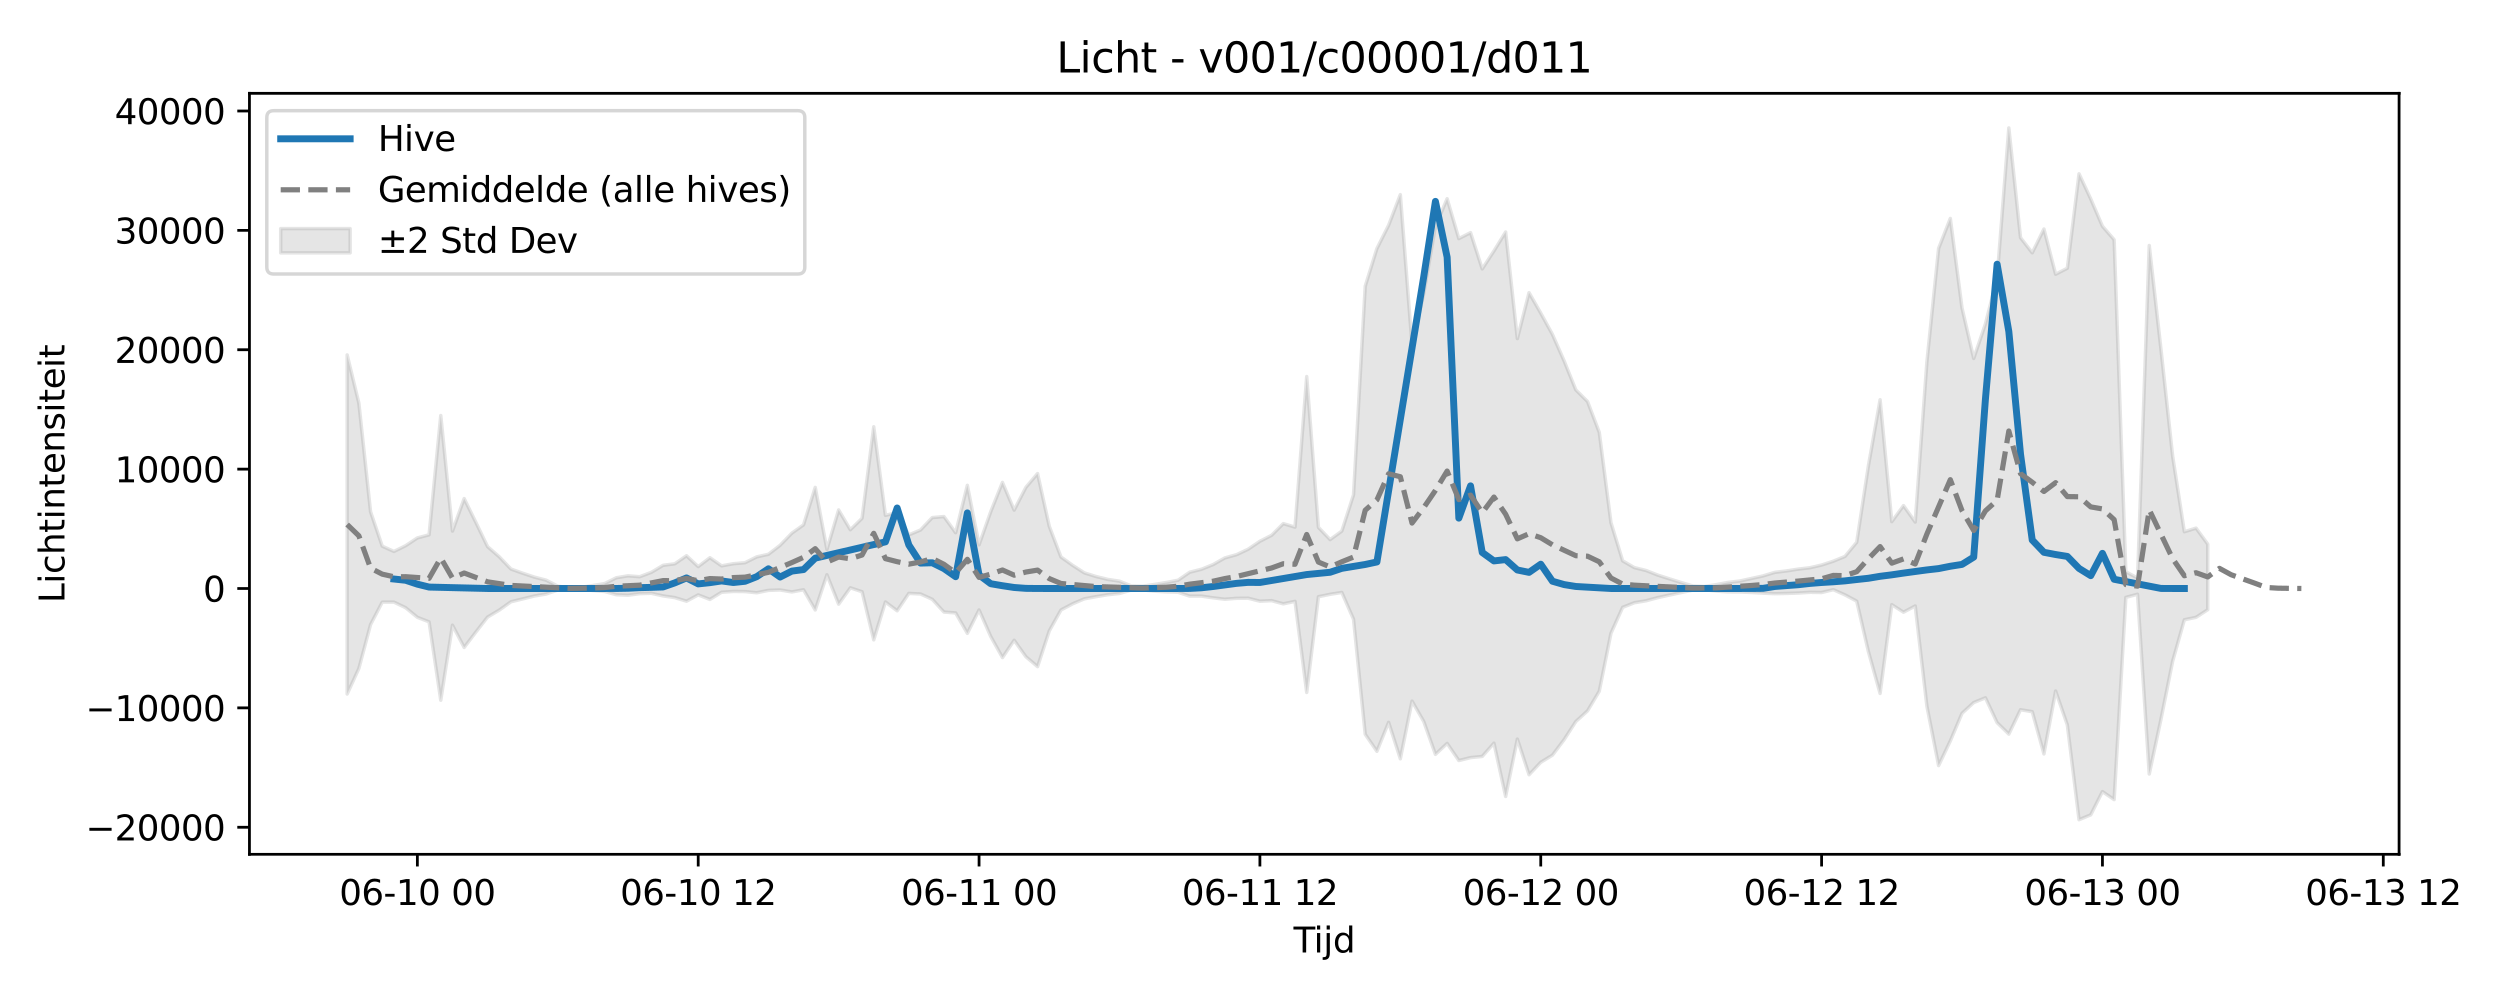 <?xml version="1.0" encoding="utf-8" standalone="no"?>
<!DOCTYPE svg PUBLIC "-//W3C//DTD SVG 1.1//EN"
  "http://www.w3.org/Graphics/SVG/1.1/DTD/svg11.dtd">
<svg xmlns:xlink="http://www.w3.org/1999/xlink" width="720pt" height="288pt" viewBox="0 0 720 288" xmlns="http://www.w3.org/2000/svg" version="1.1">
 <defs>
  <style type="text/css">*{stroke-linejoin: round; stroke-linecap: butt}</style>
 </defs>
 <g id="figure_1">
  <g id="patch_1">
   <path d="M 0 288 
L 720 288 
L 720 0 
L 0 0 
z
" style="fill: #ffffff"/>
  </g>
  <g id="axes_1">
   <g id="patch_2">
    <path d="M 71.84 246.04 
L 690.936 246.04 
L 690.936 26.88 
L 71.84 26.88 
z
" style="fill: #ffffff"/>
   </g>
   <g id="FillBetweenPolyCollection_1">
    <defs>
     <path id="me6e7134e33" d="M 99.981 -185.783 
L 99.981 -88.118 
L 103.351 -95.476 
L 106.721 -108.117 
L 110.091 -114.581 
L 113.461 -114.592 
L 116.831 -112.975 
L 120.202 -110.211 
L 123.572 -108.905 
L 126.942 -86.332 
L 130.312 -107.951 
L 133.682 -101.528 
L 137.052 -105.964 
L 140.422 -110.287 
L 143.793 -112.286 
L 147.163 -114.693 
L 150.533 -115.51 
L 153.903 -116.345 
L 157.273 -116.924 
L 160.643 -118.069 
L 164.013 -118.417 
L 167.384 -118.287 
L 170.754 -117.93 
L 174.124 -117.647 
L 177.494 -116.719 
L 180.864 -116.572 
L 184.234 -117.033 
L 187.604 -117.126 
L 190.975 -116.374 
L 194.345 -115.889 
L 197.715 -114.853 
L 201.085 -116.675 
L 204.455 -115.357 
L 207.825 -117.432 
L 211.196 -117.661 
L 214.566 -117.624 
L 217.936 -117.287 
L 221.306 -117.969 
L 224.676 -118.086 
L 228.046 -117.522 
L 231.416 -118.144 
L 234.787 -112.331 
L 238.157 -122.468 
L 241.527 -114.001 
L 244.897 -118.704 
L 248.267 -117.587 
L 251.637 -103.717 
L 255.007 -114.631 
L 258.378 -112.092 
L 261.748 -117.104 
L 265.118 -116.93 
L 268.488 -115.405 
L 271.858 -111.725 
L 275.228 -111.478 
L 278.598 -105.596 
L 281.969 -112.335 
L 285.339 -104.674 
L 288.709 -98.616 
L 292.079 -103.601 
L 295.449 -98.875 
L 298.819 -96.005 
L 302.189 -106.292 
L 305.56 -112.321 
L 308.93 -114.106 
L 312.3 -115.539 
L 315.67 -116.161 
L 319.04 -116.723 
L 322.41 -117.082 
L 325.78 -118.051 
L 329.151 -118.097 
L 332.521 -117.744 
L 335.891 -117.521 
L 339.261 -117.436 
L 342.631 -116.316 
L 346.001 -116.321 
L 349.371 -115.823 
L 352.742 -115.422 
L 356.112 -115.682 
L 359.482 -115.713 
L 362.852 -114.854 
L 366.222 -115.007 
L 369.592 -114.094 
L 372.962 -114.806 
L 376.333 -88.574 
L 379.703 -116.137 
L 383.073 -116.842 
L 386.443 -117.37 
L 389.813 -109.653 
L 393.183 -76.517 
L 396.554 -71.625 
L 399.924 -79.968 
L 403.294 -69.46 
L 406.664 -86.079 
L 410.034 -80.218 
L 413.404 -70.735 
L 416.774 -73.897 
L 420.145 -68.957 
L 423.515 -69.807 
L 426.885 -70.14 
L 430.255 -73.967 
L 433.625 -58.611 
L 436.995 -75.145 
L 440.365 -64.876 
L 443.736 -68.452 
L 447.106 -70.509 
L 450.476 -74.989 
L 453.846 -80.213 
L 457.216 -83.272 
L 460.586 -88.925 
L 463.956 -105.604 
L 467.327 -113.082 
L 470.697 -114.412 
L 474.067 -114.976 
L 477.437 -115.879 
L 480.807 -116.62 
L 484.177 -117.343 
L 487.547 -118.054 
L 490.918 -118.166 
L 494.288 -117.765 
L 497.658 -117.521 
L 501.028 -117.497 
L 504.398 -117.365 
L 507.768 -117.177 
L 511.138 -117.015 
L 514.509 -117.09 
L 517.879 -117.196 
L 521.249 -117.41 
L 524.619 -117.35 
L 527.989 -118.178 
L 531.359 -116.672 
L 534.729 -114.865 
L 538.1 -100.335 
L 541.47 -88.284 
L 544.84 -113.867 
L 548.21 -111.685 
L 551.58 -113.484 
L 554.95 -84.606 
L 558.32 -67.51 
L 561.691 -74.61 
L 565.061 -82.563 
L 568.431 -85.662 
L 571.801 -87.035 
L 575.171 -79.866 
L 578.541 -76.578 
L 581.912 -83.597 
L 585.282 -83.036 
L 588.652 -70.867 
L 592.022 -88.982 
L 595.392 -79.208 
L 598.762 -51.922 
L 602.132 -53.317 
L 605.503 -60.019 
L 608.873 -57.709 
L 612.243 -115.954 
L 615.613 -116.856 
L 618.983 -65.078 
L 622.353 -80.813 
L 625.723 -97.558 
L 629.094 -109.501 
L 632.464 -110.209 
L 635.834 -112.413 
L 635.834 -131.286 
L 635.834 -131.286 
L 632.464 -135.9 
L 629.094 -134.861 
L 625.723 -156.643 
L 622.353 -187.437 
L 618.983 -217.302 
L 615.613 -121.522 
L 612.243 -123.333 
L 608.873 -218.971 
L 605.503 -222.848 
L 602.132 -230.708 
L 598.762 -237.944 
L 595.392 -210.753 
L 592.022 -209.016 
L 588.652 -222.045 
L 585.282 -215.189 
L 581.912 -219.56 
L 578.541 -251.158 
L 575.171 -207.974 
L 571.801 -194.703 
L 568.431 -184.767 
L 565.061 -199.302 
L 561.691 -225.089 
L 558.32 -216.47 
L 554.95 -183.83 
L 551.58 -137.655 
L 548.21 -142.39 
L 544.84 -137.759 
L 541.47 -172.877 
L 538.1 -153.847 
L 534.729 -131.827 
L 531.359 -127.749 
L 527.989 -126.376 
L 524.619 -125.272 
L 521.249 -124.489 
L 517.879 -124.099 
L 514.509 -123.575 
L 511.138 -123.162 
L 507.768 -122.139 
L 504.398 -121.399 
L 501.028 -120.663 
L 497.658 -120.258 
L 494.288 -119.632 
L 490.918 -119.103 
L 487.547 -119.241 
L 484.177 -120.233 
L 480.807 -121.288 
L 477.437 -122.375 
L 474.067 -123.699 
L 470.697 -124.526 
L 467.327 -126.477 
L 463.956 -137.472 
L 460.586 -163.498 
L 457.216 -172.358 
L 453.846 -175.698 
L 450.476 -184.048 
L 447.106 -191.683 
L 443.736 -197.826 
L 440.365 -203.71 
L 436.995 -190.478 
L 433.625 -221.188 
L 430.255 -215.722 
L 426.885 -210.553 
L 423.515 -221.001 
L 420.145 -219.279 
L 416.774 -230.771 
L 413.404 -222.785 
L 410.034 -203.399 
L 406.664 -188.641 
L 403.294 -231.945 
L 399.924 -223.133 
L 396.554 -216.433 
L 393.183 -205.578 
L 389.813 -145.488 
L 386.443 -135.044 
L 383.073 -132.597 
L 379.703 -136.117 
L 376.333 -179.558 
L 372.962 -136.184 
L 369.592 -137.202 
L 366.222 -133.839 
L 362.852 -132.12 
L 359.482 -129.835 
L 356.112 -128.251 
L 352.742 -127.313 
L 349.371 -125.4 
L 346.001 -124.047 
L 342.631 -123.203 
L 339.261 -120.89 
L 335.891 -120.24 
L 332.521 -119.685 
L 329.151 -119.191 
L 325.78 -119.275 
L 322.41 -120.623 
L 319.04 -121.138 
L 315.67 -121.962 
L 312.3 -123.013 
L 308.93 -125.182 
L 305.56 -127.592 
L 302.189 -136.444 
L 298.819 -151.617 
L 295.449 -147.632 
L 292.079 -141.09 
L 288.709 -149.065 
L 285.339 -140.649 
L 281.969 -131.094 
L 278.598 -148.233 
L 275.228 -134.579 
L 271.858 -139.236 
L 268.488 -138.935 
L 265.118 -135.368 
L 261.748 -133.949 
L 258.378 -140.382 
L 255.007 -139.581 
L 251.637 -165.086 
L 248.267 -138.717 
L 244.897 -135.437 
L 241.527 -141.14 
L 238.157 -129.767 
L 234.787 -147.638 
L 231.416 -136.841 
L 228.046 -134.446 
L 224.676 -130.96 
L 221.306 -128.368 
L 217.936 -127.62 
L 214.566 -125.941 
L 211.196 -125.649 
L 207.825 -125.038 
L 204.455 -127.382 
L 201.085 -124.814 
L 197.715 -127.948 
L 194.345 -125.624 
L 190.975 -125.199 
L 187.604 -123.174 
L 184.234 -121.905 
L 180.864 -122.163 
L 177.494 -121.603 
L 174.124 -119.922 
L 170.754 -119.385 
L 167.384 -118.849 
L 164.013 -118.685 
L 160.643 -119.192 
L 157.273 -120.918 
L 153.903 -121.793 
L 150.533 -122.917 
L 147.163 -124.114 
L 143.793 -127.642 
L 140.422 -130.578 
L 137.052 -137.553 
L 133.682 -144.415 
L 130.312 -135.044 
L 126.942 -168.333 
L 123.572 -133.972 
L 120.202 -133.081 
L 116.831 -130.842 
L 113.461 -129.186 
L 110.091 -130.698 
L 106.721 -140.627 
L 103.351 -171.902 
L 99.981 -185.783 
z
" style="stroke: #808080; stroke-opacity: 0.2"/>
    </defs>
    <g clip-path="url(#p8626bd4fd8)">
     <use xlink:href="#me6e7134e33" x="0" y="288" style="fill: #808080; fill-opacity: 0.2; stroke: #808080; stroke-opacity: 0.2"/>
    </g>
   </g>
   <g id="matplotlib.axis_1">
    <g id="xtick_1">
     <g id="line2d_1">
      <defs>
       <path id="m5e6b9bd265" d="M 0 0 
L 0 3.5 
" style="stroke: #000000; stroke-width: 0.8"/>
      </defs>
      <g>
       <use xlink:href="#m5e6b9bd265" x="120.202" y="246.04" style="stroke: #000000; stroke-width: 0.8"/>
      </g>
     </g>
     <g id="text_1">
      <!-- 06-10 00 -->
      <g transform="translate(97.721 260.638) scale(0.1 -0.1)">
       <defs>
        <path id="DejaVuSans-30" d="M 2034 4250 
Q 1547 4250 1301 3770 
Q 1056 3291 1056 2328 
Q 1056 1369 1301 889 
Q 1547 409 2034 409 
Q 2525 409 2770 889 
Q 3016 1369 3016 2328 
Q 3016 3291 2770 3770 
Q 2525 4250 2034 4250 
z
M 2034 4750 
Q 2819 4750 3233 4129 
Q 3647 3509 3647 2328 
Q 3647 1150 3233 529 
Q 2819 -91 2034 -91 
Q 1250 -91 836 529 
Q 422 1150 422 2328 
Q 422 3509 836 4129 
Q 1250 4750 2034 4750 
z
" transform="scale(0.016)"/>
        <path id="DejaVuSans-36" d="M 2113 2584 
Q 1688 2584 1439 2293 
Q 1191 2003 1191 1497 
Q 1191 994 1439 701 
Q 1688 409 2113 409 
Q 2538 409 2786 701 
Q 3034 994 3034 1497 
Q 3034 2003 2786 2293 
Q 2538 2584 2113 2584 
z
M 3366 4563 
L 3366 3988 
Q 3128 4100 2886 4159 
Q 2644 4219 2406 4219 
Q 1781 4219 1451 3797 
Q 1122 3375 1075 2522 
Q 1259 2794 1537 2939 
Q 1816 3084 2150 3084 
Q 2853 3084 3261 2657 
Q 3669 2231 3669 1497 
Q 3669 778 3244 343 
Q 2819 -91 2113 -91 
Q 1303 -91 875 529 
Q 447 1150 447 2328 
Q 447 3434 972 4092 
Q 1497 4750 2381 4750 
Q 2619 4750 2861 4703 
Q 3103 4656 3366 4563 
z
" transform="scale(0.016)"/>
        <path id="DejaVuSans-2d" d="M 313 2009 
L 1997 2009 
L 1997 1497 
L 313 1497 
L 313 2009 
z
" transform="scale(0.016)"/>
        <path id="DejaVuSans-31" d="M 794 531 
L 1825 531 
L 1825 4091 
L 703 3866 
L 703 4441 
L 1819 4666 
L 2450 4666 
L 2450 531 
L 3481 531 
L 3481 0 
L 794 0 
L 794 531 
z
" transform="scale(0.016)"/>
        <path id="DejaVuSans-20" transform="scale(0.016)"/>
       </defs>
       <use xlink:href="#DejaVuSans-30"/>
       <use xlink:href="#DejaVuSans-36" transform="translate(63.623 0)"/>
       <use xlink:href="#DejaVuSans-2d" transform="translate(127.246 0)"/>
       <use xlink:href="#DejaVuSans-31" transform="translate(163.33 0)"/>
       <use xlink:href="#DejaVuSans-30" transform="translate(226.953 0)"/>
       <use xlink:href="#DejaVuSans-20" transform="translate(290.576 0)"/>
       <use xlink:href="#DejaVuSans-30" transform="translate(322.363 0)"/>
       <use xlink:href="#DejaVuSans-30" transform="translate(385.986 0)"/>
      </g>
     </g>
    </g>
    <g id="xtick_2">
     <g id="line2d_2">
      <g>
       <use xlink:href="#m5e6b9bd265" x="201.085" y="246.04" style="stroke: #000000; stroke-width: 0.8"/>
      </g>
     </g>
     <g id="text_2">
      <!-- 06-10 12 -->
      <g transform="translate(178.605 260.638) scale(0.1 -0.1)">
       <defs>
        <path id="DejaVuSans-32" d="M 1228 531 
L 3431 531 
L 3431 0 
L 469 0 
L 469 531 
Q 828 903 1448 1529 
Q 2069 2156 2228 2338 
Q 2531 2678 2651 2914 
Q 2772 3150 2772 3378 
Q 2772 3750 2511 3984 
Q 2250 4219 1831 4219 
Q 1534 4219 1204 4116 
Q 875 4013 500 3803 
L 500 4441 
Q 881 4594 1212 4672 
Q 1544 4750 1819 4750 
Q 2544 4750 2975 4387 
Q 3406 4025 3406 3419 
Q 3406 3131 3298 2873 
Q 3191 2616 2906 2266 
Q 2828 2175 2409 1742 
Q 1991 1309 1228 531 
z
" transform="scale(0.016)"/>
       </defs>
       <use xlink:href="#DejaVuSans-30"/>
       <use xlink:href="#DejaVuSans-36" transform="translate(63.623 0)"/>
       <use xlink:href="#DejaVuSans-2d" transform="translate(127.246 0)"/>
       <use xlink:href="#DejaVuSans-31" transform="translate(163.33 0)"/>
       <use xlink:href="#DejaVuSans-30" transform="translate(226.953 0)"/>
       <use xlink:href="#DejaVuSans-20" transform="translate(290.576 0)"/>
       <use xlink:href="#DejaVuSans-31" transform="translate(322.363 0)"/>
       <use xlink:href="#DejaVuSans-32" transform="translate(385.986 0)"/>
      </g>
     </g>
    </g>
    <g id="xtick_3">
     <g id="line2d_3">
      <g>
       <use xlink:href="#m5e6b9bd265" x="281.969" y="246.04" style="stroke: #000000; stroke-width: 0.8"/>
      </g>
     </g>
     <g id="text_3">
      <!-- 06-11 00 -->
      <g transform="translate(259.488 260.638) scale(0.1 -0.1)">
       <use xlink:href="#DejaVuSans-30"/>
       <use xlink:href="#DejaVuSans-36" transform="translate(63.623 0)"/>
       <use xlink:href="#DejaVuSans-2d" transform="translate(127.246 0)"/>
       <use xlink:href="#DejaVuSans-31" transform="translate(163.33 0)"/>
       <use xlink:href="#DejaVuSans-31" transform="translate(226.953 0)"/>
       <use xlink:href="#DejaVuSans-20" transform="translate(290.576 0)"/>
       <use xlink:href="#DejaVuSans-30" transform="translate(322.363 0)"/>
       <use xlink:href="#DejaVuSans-30" transform="translate(385.986 0)"/>
      </g>
     </g>
    </g>
    <g id="xtick_4">
     <g id="line2d_4">
      <g>
       <use xlink:href="#m5e6b9bd265" x="362.852" y="246.04" style="stroke: #000000; stroke-width: 0.8"/>
      </g>
     </g>
     <g id="text_4">
      <!-- 06-11 12 -->
      <g transform="translate(340.372 260.638) scale(0.1 -0.1)">
       <use xlink:href="#DejaVuSans-30"/>
       <use xlink:href="#DejaVuSans-36" transform="translate(63.623 0)"/>
       <use xlink:href="#DejaVuSans-2d" transform="translate(127.246 0)"/>
       <use xlink:href="#DejaVuSans-31" transform="translate(163.33 0)"/>
       <use xlink:href="#DejaVuSans-31" transform="translate(226.953 0)"/>
       <use xlink:href="#DejaVuSans-20" transform="translate(290.576 0)"/>
       <use xlink:href="#DejaVuSans-31" transform="translate(322.363 0)"/>
       <use xlink:href="#DejaVuSans-32" transform="translate(385.986 0)"/>
      </g>
     </g>
    </g>
    <g id="xtick_5">
     <g id="line2d_5">
      <g>
       <use xlink:href="#m5e6b9bd265" x="443.736" y="246.04" style="stroke: #000000; stroke-width: 0.8"/>
      </g>
     </g>
     <g id="text_5">
      <!-- 06-12 00 -->
      <g transform="translate(421.255 260.638) scale(0.1 -0.1)">
       <use xlink:href="#DejaVuSans-30"/>
       <use xlink:href="#DejaVuSans-36" transform="translate(63.623 0)"/>
       <use xlink:href="#DejaVuSans-2d" transform="translate(127.246 0)"/>
       <use xlink:href="#DejaVuSans-31" transform="translate(163.33 0)"/>
       <use xlink:href="#DejaVuSans-32" transform="translate(226.953 0)"/>
       <use xlink:href="#DejaVuSans-20" transform="translate(290.576 0)"/>
       <use xlink:href="#DejaVuSans-30" transform="translate(322.363 0)"/>
       <use xlink:href="#DejaVuSans-30" transform="translate(385.986 0)"/>
      </g>
     </g>
    </g>
    <g id="xtick_6">
     <g id="line2d_6">
      <g>
       <use xlink:href="#m5e6b9bd265" x="524.619" y="246.04" style="stroke: #000000; stroke-width: 0.8"/>
      </g>
     </g>
     <g id="text_6">
      <!-- 06-12 12 -->
      <g transform="translate(502.139 260.638) scale(0.1 -0.1)">
       <use xlink:href="#DejaVuSans-30"/>
       <use xlink:href="#DejaVuSans-36" transform="translate(63.623 0)"/>
       <use xlink:href="#DejaVuSans-2d" transform="translate(127.246 0)"/>
       <use xlink:href="#DejaVuSans-31" transform="translate(163.33 0)"/>
       <use xlink:href="#DejaVuSans-32" transform="translate(226.953 0)"/>
       <use xlink:href="#DejaVuSans-20" transform="translate(290.576 0)"/>
       <use xlink:href="#DejaVuSans-31" transform="translate(322.363 0)"/>
       <use xlink:href="#DejaVuSans-32" transform="translate(385.986 0)"/>
      </g>
     </g>
    </g>
    <g id="xtick_7">
     <g id="line2d_7">
      <g>
       <use xlink:href="#m5e6b9bd265" x="605.503" y="246.04" style="stroke: #000000; stroke-width: 0.8"/>
      </g>
     </g>
     <g id="text_7">
      <!-- 06-13 00 -->
      <g transform="translate(583.022 260.638) scale(0.1 -0.1)">
       <defs>
        <path id="DejaVuSans-33" d="M 2597 2516 
Q 3050 2419 3304 2112 
Q 3559 1806 3559 1356 
Q 3559 666 3084 287 
Q 2609 -91 1734 -91 
Q 1441 -91 1130 -33 
Q 819 25 488 141 
L 488 750 
Q 750 597 1062 519 
Q 1375 441 1716 441 
Q 2309 441 2620 675 
Q 2931 909 2931 1356 
Q 2931 1769 2642 2001 
Q 2353 2234 1838 2234 
L 1294 2234 
L 1294 2753 
L 1863 2753 
Q 2328 2753 2575 2939 
Q 2822 3125 2822 3475 
Q 2822 3834 2567 4026 
Q 2313 4219 1838 4219 
Q 1578 4219 1281 4162 
Q 984 4106 628 3988 
L 628 4550 
Q 988 4650 1302 4700 
Q 1616 4750 1894 4750 
Q 2613 4750 3031 4423 
Q 3450 4097 3450 3541 
Q 3450 3153 3228 2886 
Q 3006 2619 2597 2516 
z
" transform="scale(0.016)"/>
       </defs>
       <use xlink:href="#DejaVuSans-30"/>
       <use xlink:href="#DejaVuSans-36" transform="translate(63.623 0)"/>
       <use xlink:href="#DejaVuSans-2d" transform="translate(127.246 0)"/>
       <use xlink:href="#DejaVuSans-31" transform="translate(163.33 0)"/>
       <use xlink:href="#DejaVuSans-33" transform="translate(226.953 0)"/>
       <use xlink:href="#DejaVuSans-20" transform="translate(290.576 0)"/>
       <use xlink:href="#DejaVuSans-30" transform="translate(322.363 0)"/>
       <use xlink:href="#DejaVuSans-30" transform="translate(385.986 0)"/>
      </g>
     </g>
    </g>
    <g id="xtick_8">
     <g id="line2d_8">
      <g>
       <use xlink:href="#m5e6b9bd265" x="686.386" y="246.04" style="stroke: #000000; stroke-width: 0.8"/>
      </g>
     </g>
     <g id="text_8">
      <!-- 06-13 12 -->
      <g transform="translate(663.906 260.638) scale(0.1 -0.1)">
       <use xlink:href="#DejaVuSans-30"/>
       <use xlink:href="#DejaVuSans-36" transform="translate(63.623 0)"/>
       <use xlink:href="#DejaVuSans-2d" transform="translate(127.246 0)"/>
       <use xlink:href="#DejaVuSans-31" transform="translate(163.33 0)"/>
       <use xlink:href="#DejaVuSans-33" transform="translate(226.953 0)"/>
       <use xlink:href="#DejaVuSans-20" transform="translate(290.576 0)"/>
       <use xlink:href="#DejaVuSans-31" transform="translate(322.363 0)"/>
       <use xlink:href="#DejaVuSans-32" transform="translate(385.986 0)"/>
      </g>
     </g>
    </g>
    <g id="text_9">
     <!-- Tijd -->
     <g transform="translate(372.538 274.317) scale(0.1 -0.1)">
      <defs>
       <path id="DejaVuSans-54" d="M -19 4666 
L 3928 4666 
L 3928 4134 
L 2272 4134 
L 2272 0 
L 1638 0 
L 1638 4134 
L -19 4134 
L -19 4666 
z
" transform="scale(0.016)"/>
       <path id="DejaVuSans-69" d="M 603 3500 
L 1178 3500 
L 1178 0 
L 603 0 
L 603 3500 
z
M 603 4863 
L 1178 4863 
L 1178 4134 
L 603 4134 
L 603 4863 
z
" transform="scale(0.016)"/>
       <path id="DejaVuSans-6a" d="M 603 3500 
L 1178 3500 
L 1178 -63 
Q 1178 -731 923 -1031 
Q 669 -1331 103 -1331 
L -116 -1331 
L -116 -844 
L 38 -844 
Q 366 -844 484 -692 
Q 603 -541 603 -63 
L 603 3500 
z
M 603 4863 
L 1178 4863 
L 1178 4134 
L 603 4134 
L 603 4863 
z
" transform="scale(0.016)"/>
       <path id="DejaVuSans-64" d="M 2906 2969 
L 2906 4863 
L 3481 4863 
L 3481 0 
L 2906 0 
L 2906 525 
Q 2725 213 2448 61 
Q 2172 -91 1784 -91 
Q 1150 -91 751 415 
Q 353 922 353 1747 
Q 353 2572 751 3078 
Q 1150 3584 1784 3584 
Q 2172 3584 2448 3432 
Q 2725 3281 2906 2969 
z
M 947 1747 
Q 947 1113 1208 752 
Q 1469 391 1925 391 
Q 2381 391 2643 752 
Q 2906 1113 2906 1747 
Q 2906 2381 2643 2742 
Q 2381 3103 1925 3103 
Q 1469 3103 1208 2742 
Q 947 2381 947 1747 
z
" transform="scale(0.016)"/>
      </defs>
      <use xlink:href="#DejaVuSans-54"/>
      <use xlink:href="#DejaVuSans-69" transform="translate(57.959 0)"/>
      <use xlink:href="#DejaVuSans-6a" transform="translate(85.742 0)"/>
      <use xlink:href="#DejaVuSans-64" transform="translate(113.525 0)"/>
     </g>
    </g>
   </g>
   <g id="matplotlib.axis_2">
    <g id="ytick_1">
     <g id="line2d_9">
      <defs>
       <path id="me3b6675293" d="M 0 0 
L -3.5 0 
" style="stroke: #000000; stroke-width: 0.8"/>
      </defs>
      <g>
       <use xlink:href="#me3b6675293" x="71.84" y="238.248" style="stroke: #000000; stroke-width: 0.8"/>
      </g>
     </g>
     <g id="text_10">
      <!-- −20000 -->
      <g transform="translate(24.648 242.048) scale(0.1 -0.1)">
       <defs>
        <path id="DejaVuSans-2212" d="M 678 2272 
L 4684 2272 
L 4684 1741 
L 678 1741 
L 678 2272 
z
" transform="scale(0.016)"/>
       </defs>
       <use xlink:href="#DejaVuSans-2212"/>
       <use xlink:href="#DejaVuSans-32" transform="translate(83.789 0)"/>
       <use xlink:href="#DejaVuSans-30" transform="translate(147.412 0)"/>
       <use xlink:href="#DejaVuSans-30" transform="translate(211.035 0)"/>
       <use xlink:href="#DejaVuSans-30" transform="translate(274.658 0)"/>
       <use xlink:href="#DejaVuSans-30" transform="translate(338.281 0)"/>
      </g>
     </g>
    </g>
    <g id="ytick_2">
     <g id="line2d_10">
      <g>
       <use xlink:href="#me3b6675293" x="71.84" y="203.868" style="stroke: #000000; stroke-width: 0.8"/>
      </g>
     </g>
     <g id="text_11">
      <!-- −10000 -->
      <g transform="translate(24.648 207.667) scale(0.1 -0.1)">
       <use xlink:href="#DejaVuSans-2212"/>
       <use xlink:href="#DejaVuSans-31" transform="translate(83.789 0)"/>
       <use xlink:href="#DejaVuSans-30" transform="translate(147.412 0)"/>
       <use xlink:href="#DejaVuSans-30" transform="translate(211.035 0)"/>
       <use xlink:href="#DejaVuSans-30" transform="translate(274.658 0)"/>
       <use xlink:href="#DejaVuSans-30" transform="translate(338.281 0)"/>
      </g>
     </g>
    </g>
    <g id="ytick_3">
     <g id="line2d_11">
      <g>
       <use xlink:href="#me3b6675293" x="71.84" y="169.487" style="stroke: #000000; stroke-width: 0.8"/>
      </g>
     </g>
     <g id="text_12">
      <!-- 0 -->
      <g transform="translate(58.477 173.286) scale(0.1 -0.1)">
       <use xlink:href="#DejaVuSans-30"/>
      </g>
     </g>
    </g>
    <g id="ytick_4">
     <g id="line2d_12">
      <g>
       <use xlink:href="#me3b6675293" x="71.84" y="135.106" style="stroke: #000000; stroke-width: 0.8"/>
      </g>
     </g>
     <g id="text_13">
      <!-- 10000 -->
      <g transform="translate(33.028 138.905) scale(0.1 -0.1)">
       <use xlink:href="#DejaVuSans-31"/>
       <use xlink:href="#DejaVuSans-30" transform="translate(63.623 0)"/>
       <use xlink:href="#DejaVuSans-30" transform="translate(127.246 0)"/>
       <use xlink:href="#DejaVuSans-30" transform="translate(190.869 0)"/>
       <use xlink:href="#DejaVuSans-30" transform="translate(254.492 0)"/>
      </g>
     </g>
    </g>
    <g id="ytick_5">
     <g id="line2d_13">
      <g>
       <use xlink:href="#me3b6675293" x="71.84" y="100.725" style="stroke: #000000; stroke-width: 0.8"/>
      </g>
     </g>
     <g id="text_14">
      <!-- 20000 -->
      <g transform="translate(33.028 104.524) scale(0.1 -0.1)">
       <use xlink:href="#DejaVuSans-32"/>
       <use xlink:href="#DejaVuSans-30" transform="translate(63.623 0)"/>
       <use xlink:href="#DejaVuSans-30" transform="translate(127.246 0)"/>
       <use xlink:href="#DejaVuSans-30" transform="translate(190.869 0)"/>
       <use xlink:href="#DejaVuSans-30" transform="translate(254.492 0)"/>
      </g>
     </g>
    </g>
    <g id="ytick_6">
     <g id="line2d_14">
      <g>
       <use xlink:href="#me3b6675293" x="71.84" y="66.344" style="stroke: #000000; stroke-width: 0.8"/>
      </g>
     </g>
     <g id="text_15">
      <!-- 30000 -->
      <g transform="translate(33.028 70.144) scale(0.1 -0.1)">
       <use xlink:href="#DejaVuSans-33"/>
       <use xlink:href="#DejaVuSans-30" transform="translate(63.623 0)"/>
       <use xlink:href="#DejaVuSans-30" transform="translate(127.246 0)"/>
       <use xlink:href="#DejaVuSans-30" transform="translate(190.869 0)"/>
       <use xlink:href="#DejaVuSans-30" transform="translate(254.492 0)"/>
      </g>
     </g>
    </g>
    <g id="ytick_7">
     <g id="line2d_15">
      <g>
       <use xlink:href="#me3b6675293" x="71.84" y="31.964" style="stroke: #000000; stroke-width: 0.8"/>
      </g>
     </g>
     <g id="text_16">
      <!-- 40000 -->
      <g transform="translate(33.028 35.763) scale(0.1 -0.1)">
       <defs>
        <path id="DejaVuSans-34" d="M 2419 4116 
L 825 1625 
L 2419 1625 
L 2419 4116 
z
M 2253 4666 
L 3047 4666 
L 3047 1625 
L 3713 1625 
L 3713 1100 
L 3047 1100 
L 3047 0 
L 2419 0 
L 2419 1100 
L 313 1100 
L 313 1709 
L 2253 4666 
z
" transform="scale(0.016)"/>
       </defs>
       <use xlink:href="#DejaVuSans-34"/>
       <use xlink:href="#DejaVuSans-30" transform="translate(63.623 0)"/>
       <use xlink:href="#DejaVuSans-30" transform="translate(127.246 0)"/>
       <use xlink:href="#DejaVuSans-30" transform="translate(190.869 0)"/>
       <use xlink:href="#DejaVuSans-30" transform="translate(254.492 0)"/>
      </g>
     </g>
    </g>
    <g id="text_17">
     <!-- Lichtintensiteit -->
     <g transform="translate(18.568 173.656) rotate(-90) scale(0.1 -0.1)">
      <defs>
       <path id="DejaVuSans-4c" d="M 628 4666 
L 1259 4666 
L 1259 531 
L 3531 531 
L 3531 0 
L 628 0 
L 628 4666 
z
" transform="scale(0.016)"/>
       <path id="DejaVuSans-63" d="M 3122 3366 
L 3122 2828 
Q 2878 2963 2633 3030 
Q 2388 3097 2138 3097 
Q 1578 3097 1268 2742 
Q 959 2388 959 1747 
Q 959 1106 1268 751 
Q 1578 397 2138 397 
Q 2388 397 2633 464 
Q 2878 531 3122 666 
L 3122 134 
Q 2881 22 2623 -34 
Q 2366 -91 2075 -91 
Q 1284 -91 818 406 
Q 353 903 353 1747 
Q 353 2603 823 3093 
Q 1294 3584 2113 3584 
Q 2378 3584 2631 3529 
Q 2884 3475 3122 3366 
z
" transform="scale(0.016)"/>
       <path id="DejaVuSans-68" d="M 3513 2113 
L 3513 0 
L 2938 0 
L 2938 2094 
Q 2938 2591 2744 2837 
Q 2550 3084 2163 3084 
Q 1697 3084 1428 2787 
Q 1159 2491 1159 1978 
L 1159 0 
L 581 0 
L 581 4863 
L 1159 4863 
L 1159 2956 
Q 1366 3272 1645 3428 
Q 1925 3584 2291 3584 
Q 2894 3584 3203 3211 
Q 3513 2838 3513 2113 
z
" transform="scale(0.016)"/>
       <path id="DejaVuSans-74" d="M 1172 4494 
L 1172 3500 
L 2356 3500 
L 2356 3053 
L 1172 3053 
L 1172 1153 
Q 1172 725 1289 603 
Q 1406 481 1766 481 
L 2356 481 
L 2356 0 
L 1766 0 
Q 1100 0 847 248 
Q 594 497 594 1153 
L 594 3053 
L 172 3053 
L 172 3500 
L 594 3500 
L 594 4494 
L 1172 4494 
z
" transform="scale(0.016)"/>
       <path id="DejaVuSans-6e" d="M 3513 2113 
L 3513 0 
L 2938 0 
L 2938 2094 
Q 2938 2591 2744 2837 
Q 2550 3084 2163 3084 
Q 1697 3084 1428 2787 
Q 1159 2491 1159 1978 
L 1159 0 
L 581 0 
L 581 3500 
L 1159 3500 
L 1159 2956 
Q 1366 3272 1645 3428 
Q 1925 3584 2291 3584 
Q 2894 3584 3203 3211 
Q 3513 2838 3513 2113 
z
" transform="scale(0.016)"/>
       <path id="DejaVuSans-65" d="M 3597 1894 
L 3597 1613 
L 953 1613 
Q 991 1019 1311 708 
Q 1631 397 2203 397 
Q 2534 397 2845 478 
Q 3156 559 3463 722 
L 3463 178 
Q 3153 47 2828 -22 
Q 2503 -91 2169 -91 
Q 1331 -91 842 396 
Q 353 884 353 1716 
Q 353 2575 817 3079 
Q 1281 3584 2069 3584 
Q 2775 3584 3186 3129 
Q 3597 2675 3597 1894 
z
M 3022 2063 
Q 3016 2534 2758 2815 
Q 2500 3097 2075 3097 
Q 1594 3097 1305 2825 
Q 1016 2553 972 2059 
L 3022 2063 
z
" transform="scale(0.016)"/>
       <path id="DejaVuSans-73" d="M 2834 3397 
L 2834 2853 
Q 2591 2978 2328 3040 
Q 2066 3103 1784 3103 
Q 1356 3103 1142 2972 
Q 928 2841 928 2578 
Q 928 2378 1081 2264 
Q 1234 2150 1697 2047 
L 1894 2003 
Q 2506 1872 2764 1633 
Q 3022 1394 3022 966 
Q 3022 478 2636 193 
Q 2250 -91 1575 -91 
Q 1294 -91 989 -36 
Q 684 19 347 128 
L 347 722 
Q 666 556 975 473 
Q 1284 391 1588 391 
Q 1994 391 2212 530 
Q 2431 669 2431 922 
Q 2431 1156 2273 1281 
Q 2116 1406 1581 1522 
L 1381 1569 
Q 847 1681 609 1914 
Q 372 2147 372 2553 
Q 372 3047 722 3315 
Q 1072 3584 1716 3584 
Q 2034 3584 2315 3537 
Q 2597 3491 2834 3397 
z
" transform="scale(0.016)"/>
      </defs>
      <use xlink:href="#DejaVuSans-4c"/>
      <use xlink:href="#DejaVuSans-69" transform="translate(55.713 0)"/>
      <use xlink:href="#DejaVuSans-63" transform="translate(83.496 0)"/>
      <use xlink:href="#DejaVuSans-68" transform="translate(138.477 0)"/>
      <use xlink:href="#DejaVuSans-74" transform="translate(201.855 0)"/>
      <use xlink:href="#DejaVuSans-69" transform="translate(241.064 0)"/>
      <use xlink:href="#DejaVuSans-6e" transform="translate(268.848 0)"/>
      <use xlink:href="#DejaVuSans-74" transform="translate(332.227 0)"/>
      <use xlink:href="#DejaVuSans-65" transform="translate(371.436 0)"/>
      <use xlink:href="#DejaVuSans-6e" transform="translate(432.959 0)"/>
      <use xlink:href="#DejaVuSans-73" transform="translate(496.338 0)"/>
      <use xlink:href="#DejaVuSans-69" transform="translate(548.438 0)"/>
      <use xlink:href="#DejaVuSans-74" transform="translate(576.221 0)"/>
      <use xlink:href="#DejaVuSans-65" transform="translate(615.43 0)"/>
      <use xlink:href="#DejaVuSans-69" transform="translate(676.953 0)"/>
      <use xlink:href="#DejaVuSans-74" transform="translate(704.736 0)"/>
     </g>
    </g>
   </g>
   <g id="line2d_16">
    <path d="M 113.461 166.756 
L 116.831 167.118 
L 120.202 168.24 
L 123.572 169.075 
L 140.422 169.487 
L 143.793 169.487 
L 147.163 169.487 
L 150.533 169.487 
L 164.013 169.487 
L 167.384 169.487 
L 170.754 169.487 
L 174.124 169.487 
L 177.494 169.48 
L 180.864 169.417 
L 184.234 169.248 
L 187.604 169.16 
L 190.975 169.044 
L 194.345 167.868 
L 197.715 166.445 
L 201.085 168.163 
L 204.455 167.806 
L 207.825 167.311 
L 211.196 167.765 
L 214.566 167.41 
L 217.936 166.082 
L 221.306 163.813 
L 224.676 166.19 
L 228.046 164.476 
L 231.416 164.036 
L 234.787 160.746 
L 255.007 156.055 
L 258.378 146.305 
L 261.748 156.967 
L 265.118 162.169 
L 268.488 162.079 
L 271.858 163.744 
L 275.228 166.09 
L 278.598 147.721 
L 281.969 165.598 
L 285.339 168.114 
L 288.709 168.688 
L 292.079 169.197 
L 295.449 169.446 
L 298.819 169.486 
L 302.189 169.487 
L 305.56 169.487 
L 315.67 169.487 
L 319.04 169.487 
L 322.41 169.487 
L 325.78 169.487 
L 329.151 169.487 
L 332.521 169.487 
L 335.891 169.487 
L 339.261 169.487 
L 342.631 169.466 
L 346.001 169.286 
L 349.371 168.914 
L 352.742 168.459 
L 356.112 168.01 
L 359.482 167.72 
L 362.852 167.756 
L 376.333 165.47 
L 383.073 164.815 
L 386.443 163.682 
L 393.183 162.57 
L 396.554 161.843 
L 410.034 79.711 
L 413.404 58.001 
L 416.774 74.072 
L 420.145 149.219 
L 423.515 139.931 
L 426.885 159.112 
L 430.255 161.544 
L 433.625 161.165 
L 436.995 164.157 
L 440.365 164.841 
L 443.736 162.494 
L 447.106 167.394 
L 450.476 168.363 
L 453.846 168.907 
L 463.956 169.487 
L 467.327 169.487 
L 470.697 169.487 
L 474.067 169.487 
L 477.437 169.487 
L 480.807 169.487 
L 484.177 169.487 
L 487.547 169.487 
L 490.918 169.487 
L 494.288 169.487 
L 501.028 169.487 
L 504.398 169.484 
L 507.768 169.441 
L 511.138 168.905 
L 514.509 168.65 
L 517.879 168.401 
L 521.249 168.026 
L 524.619 167.759 
L 527.989 167.554 
L 531.359 167.291 
L 534.729 166.905 
L 538.1 166.54 
L 541.47 165.977 
L 544.84 165.55 
L 548.21 165.052 
L 551.58 164.59 
L 554.95 164.136 
L 558.32 163.752 
L 561.691 163.081 
L 565.061 162.551 
L 568.431 160.451 
L 571.801 114.965 
L 575.171 76.093 
L 578.541 95.475 
L 581.912 130.811 
L 585.282 155.534 
L 588.652 159.064 
L 592.022 159.705 
L 595.392 160.249 
L 598.762 163.702 
L 602.132 165.789 
L 605.503 159.368 
L 608.873 166.834 
L 622.353 169.467 
L 625.723 169.487 
L 629.094 169.487 
" clip-path="url(#p8626bd4fd8)" style="fill: none; stroke: #1f77b4; stroke-width: 2; stroke-linecap: square"/>
   </g>
   <g id="line2d_17">
    <path d="M 99.981 151.049 
L 103.351 154.311 
L 106.721 163.628 
L 110.091 165.36 
L 113.461 166.111 
L 116.831 166.091 
L 123.572 166.561 
L 126.942 160.668 
L 130.312 166.502 
L 133.682 165.029 
L 140.422 167.568 
L 147.163 168.597 
L 164.013 169.449 
L 170.754 169.342 
L 174.124 169.215 
L 177.494 168.839 
L 184.234 168.531 
L 190.975 167.214 
L 194.345 167.243 
L 197.715 166.599 
L 201.085 167.255 
L 204.455 166.63 
L 207.825 166.765 
L 211.196 166.345 
L 214.566 166.218 
L 221.306 164.832 
L 228.046 162.016 
L 231.416 160.508 
L 234.787 158.016 
L 238.157 161.883 
L 241.527 160.43 
L 244.897 160.93 
L 248.267 159.848 
L 251.637 153.598 
L 255.007 160.894 
L 258.378 161.763 
L 261.748 162.474 
L 265.118 161.851 
L 268.488 160.83 
L 271.858 162.52 
L 275.228 164.971 
L 278.598 161.085 
L 281.969 166.286 
L 285.339 165.338 
L 288.709 164.159 
L 292.079 165.654 
L 295.449 164.746 
L 298.819 164.189 
L 302.189 166.632 
L 305.56 168.044 
L 315.67 168.939 
L 329.151 169.356 
L 335.891 169.12 
L 339.261 168.837 
L 342.631 168.241 
L 349.371 167.389 
L 352.742 166.633 
L 356.112 166.033 
L 366.222 163.577 
L 369.592 162.352 
L 372.962 162.505 
L 376.333 153.934 
L 379.703 161.873 
L 383.073 163.281 
L 386.443 161.793 
L 389.813 160.429 
L 393.183 146.953 
L 396.554 143.971 
L 399.924 136.449 
L 403.294 137.298 
L 406.664 150.64 
L 410.034 146.192 
L 413.404 141.24 
L 416.774 135.666 
L 420.145 143.882 
L 423.515 142.596 
L 426.885 147.654 
L 430.255 143.156 
L 433.625 148.1 
L 436.995 155.188 
L 440.365 153.707 
L 443.736 154.861 
L 447.106 156.904 
L 453.846 160.044 
L 457.216 160.185 
L 460.586 161.788 
L 463.956 166.462 
L 467.327 168.22 
L 470.697 168.531 
L 477.437 168.873 
L 487.547 169.352 
L 494.288 169.302 
L 504.398 168.618 
L 507.768 168.342 
L 511.138 167.911 
L 517.879 167.352 
L 524.619 166.689 
L 527.989 165.723 
L 531.359 165.79 
L 534.729 164.654 
L 538.1 160.909 
L 541.47 157.42 
L 544.84 162.187 
L 548.21 160.963 
L 551.58 162.431 
L 554.95 153.782 
L 561.691 138.15 
L 565.061 147.068 
L 568.431 152.786 
L 571.801 147.131 
L 575.171 144.08 
L 578.541 124.132 
L 581.912 136.421 
L 585.282 138.888 
L 588.652 141.544 
L 592.022 139.001 
L 595.392 143.019 
L 598.762 143.067 
L 602.132 145.987 
L 605.503 146.567 
L 608.873 149.66 
L 612.243 168.356 
L 615.613 168.811 
L 618.983 146.81 
L 625.723 160.899 
L 629.094 165.819 
L 632.464 164.945 
L 635.834 166.151 
L 639.204 163.688 
L 642.574 165.525 
L 649.314 167.935 
L 652.685 169.189 
L 656.055 169.398 
L 662.795 169.487 
L 662.795 169.487 
" clip-path="url(#p8626bd4fd8)" style="fill: none; stroke-dasharray: 5.55,2.4; stroke-dashoffset: 0; stroke: #808080; stroke-width: 1.5"/>
   </g>
   <g id="patch_3">
    <path d="M 71.84 246.04 
L 71.84 26.88 
" style="fill: none; stroke: #000000; stroke-width: 0.8; stroke-linejoin: miter; stroke-linecap: square"/>
   </g>
   <g id="patch_4">
    <path d="M 690.936 246.04 
L 690.936 26.88 
" style="fill: none; stroke: #000000; stroke-width: 0.8; stroke-linejoin: miter; stroke-linecap: square"/>
   </g>
   <g id="patch_5">
    <path d="M 71.84 246.04 
L 690.936 246.04 
" style="fill: none; stroke: #000000; stroke-width: 0.8; stroke-linejoin: miter; stroke-linecap: square"/>
   </g>
   <g id="patch_6">
    <path d="M 71.84 26.88 
L 690.936 26.88 
" style="fill: none; stroke: #000000; stroke-width: 0.8; stroke-linejoin: miter; stroke-linecap: square"/>
   </g>
   <g id="text_18">
    <!-- Licht - v001/c00001/d011 -->
    <g transform="translate(304.251 20.88) scale(0.12 -0.12)">
     <defs>
      <path id="DejaVuSans-76" d="M 191 3500 
L 800 3500 
L 1894 563 
L 2988 3500 
L 3597 3500 
L 2284 0 
L 1503 0 
L 191 3500 
z
" transform="scale(0.016)"/>
      <path id="DejaVuSans-2f" d="M 1625 4666 
L 2156 4666 
L 531 -594 
L 0 -594 
L 1625 4666 
z
" transform="scale(0.016)"/>
     </defs>
     <use xlink:href="#DejaVuSans-4c"/>
     <use xlink:href="#DejaVuSans-69" transform="translate(55.713 0)"/>
     <use xlink:href="#DejaVuSans-63" transform="translate(83.496 0)"/>
     <use xlink:href="#DejaVuSans-68" transform="translate(138.477 0)"/>
     <use xlink:href="#DejaVuSans-74" transform="translate(201.855 0)"/>
     <use xlink:href="#DejaVuSans-20" transform="translate(241.064 0)"/>
     <use xlink:href="#DejaVuSans-2d" transform="translate(272.852 0)"/>
     <use xlink:href="#DejaVuSans-20" transform="translate(308.936 0)"/>
     <use xlink:href="#DejaVuSans-76" transform="translate(340.723 0)"/>
     <use xlink:href="#DejaVuSans-30" transform="translate(399.902 0)"/>
     <use xlink:href="#DejaVuSans-30" transform="translate(463.525 0)"/>
     <use xlink:href="#DejaVuSans-31" transform="translate(527.148 0)"/>
     <use xlink:href="#DejaVuSans-2f" transform="translate(590.771 0)"/>
     <use xlink:href="#DejaVuSans-63" transform="translate(624.463 0)"/>
     <use xlink:href="#DejaVuSans-30" transform="translate(679.443 0)"/>
     <use xlink:href="#DejaVuSans-30" transform="translate(743.066 0)"/>
     <use xlink:href="#DejaVuSans-30" transform="translate(806.689 0)"/>
     <use xlink:href="#DejaVuSans-30" transform="translate(870.312 0)"/>
     <use xlink:href="#DejaVuSans-31" transform="translate(933.936 0)"/>
     <use xlink:href="#DejaVuSans-2f" transform="translate(997.559 0)"/>
     <use xlink:href="#DejaVuSans-64" transform="translate(1031.25 0)"/>
     <use xlink:href="#DejaVuSans-30" transform="translate(1094.727 0)"/>
     <use xlink:href="#DejaVuSans-31" transform="translate(1158.35 0)"/>
     <use xlink:href="#DejaVuSans-31" transform="translate(1221.973 0)"/>
    </g>
   </g>
   <g id="legend_1">
    <g id="patch_7">
     <path d="M 78.84 78.914 
L 229.784 78.914 
Q 231.784 78.914 231.784 76.914 
L 231.784 33.88 
Q 231.784 31.88 229.784 31.88 
L 78.84 31.88 
Q 76.84 31.88 76.84 33.88 
L 76.84 76.914 
Q 76.84 78.914 78.84 78.914 
z
" style="fill: #ffffff; opacity: 0.8; stroke: #cccccc; stroke-linejoin: miter"/>
    </g>
    <g id="line2d_18">
     <path d="M 80.84 39.978 
L 90.84 39.978 
L 100.84 39.978 
" style="fill: none; stroke: #1f77b4; stroke-width: 2; stroke-linecap: square"/>
    </g>
    <g id="text_19">
     <!-- Hive -->
     <g transform="translate(108.84 43.478) scale(0.1 -0.1)">
      <defs>
       <path id="DejaVuSans-48" d="M 628 4666 
L 1259 4666 
L 1259 2753 
L 3553 2753 
L 3553 4666 
L 4184 4666 
L 4184 0 
L 3553 0 
L 3553 2222 
L 1259 2222 
L 1259 0 
L 628 0 
L 628 4666 
z
" transform="scale(0.016)"/>
      </defs>
      <use xlink:href="#DejaVuSans-48"/>
      <use xlink:href="#DejaVuSans-69" transform="translate(75.195 0)"/>
      <use xlink:href="#DejaVuSans-76" transform="translate(102.979 0)"/>
      <use xlink:href="#DejaVuSans-65" transform="translate(162.158 0)"/>
     </g>
    </g>
    <g id="line2d_19">
     <path d="M 80.84 54.657 
L 90.84 54.657 
L 100.84 54.657 
" style="fill: none; stroke-dasharray: 5.55,2.4; stroke-dashoffset: 0; stroke: #808080; stroke-width: 1.5"/>
    </g>
    <g id="text_20">
     <!-- Gemiddelde (alle hives) -->
     <g transform="translate(108.84 58.157) scale(0.1 -0.1)">
      <defs>
       <path id="DejaVuSans-47" d="M 3809 666 
L 3809 1919 
L 2778 1919 
L 2778 2438 
L 4434 2438 
L 4434 434 
Q 4069 175 3628 42 
Q 3188 -91 2688 -91 
Q 1594 -91 976 548 
Q 359 1188 359 2328 
Q 359 3472 976 4111 
Q 1594 4750 2688 4750 
Q 3144 4750 3555 4637 
Q 3966 4525 4313 4306 
L 4313 3634 
Q 3963 3931 3569 4081 
Q 3175 4231 2741 4231 
Q 1884 4231 1454 3753 
Q 1025 3275 1025 2328 
Q 1025 1384 1454 906 
Q 1884 428 2741 428 
Q 3075 428 3337 486 
Q 3600 544 3809 666 
z
" transform="scale(0.016)"/>
       <path id="DejaVuSans-6d" d="M 3328 2828 
Q 3544 3216 3844 3400 
Q 4144 3584 4550 3584 
Q 5097 3584 5394 3201 
Q 5691 2819 5691 2113 
L 5691 0 
L 5113 0 
L 5113 2094 
Q 5113 2597 4934 2840 
Q 4756 3084 4391 3084 
Q 3944 3084 3684 2787 
Q 3425 2491 3425 1978 
L 3425 0 
L 2847 0 
L 2847 2094 
Q 2847 2600 2669 2842 
Q 2491 3084 2119 3084 
Q 1678 3084 1418 2786 
Q 1159 2488 1159 1978 
L 1159 0 
L 581 0 
L 581 3500 
L 1159 3500 
L 1159 2956 
Q 1356 3278 1631 3431 
Q 1906 3584 2284 3584 
Q 2666 3584 2933 3390 
Q 3200 3197 3328 2828 
z
" transform="scale(0.016)"/>
       <path id="DejaVuSans-6c" d="M 603 4863 
L 1178 4863 
L 1178 0 
L 603 0 
L 603 4863 
z
" transform="scale(0.016)"/>
       <path id="DejaVuSans-28" d="M 1984 4856 
Q 1566 4138 1362 3434 
Q 1159 2731 1159 2009 
Q 1159 1288 1364 580 
Q 1569 -128 1984 -844 
L 1484 -844 
Q 1016 -109 783 600 
Q 550 1309 550 2009 
Q 550 2706 781 3412 
Q 1013 4119 1484 4856 
L 1984 4856 
z
" transform="scale(0.016)"/>
       <path id="DejaVuSans-61" d="M 2194 1759 
Q 1497 1759 1228 1600 
Q 959 1441 959 1056 
Q 959 750 1161 570 
Q 1363 391 1709 391 
Q 2188 391 2477 730 
Q 2766 1069 2766 1631 
L 2766 1759 
L 2194 1759 
z
M 3341 1997 
L 3341 0 
L 2766 0 
L 2766 531 
Q 2569 213 2275 61 
Q 1981 -91 1556 -91 
Q 1019 -91 701 211 
Q 384 513 384 1019 
Q 384 1609 779 1909 
Q 1175 2209 1959 2209 
L 2766 2209 
L 2766 2266 
Q 2766 2663 2505 2880 
Q 2244 3097 1772 3097 
Q 1472 3097 1187 3025 
Q 903 2953 641 2809 
L 641 3341 
Q 956 3463 1253 3523 
Q 1550 3584 1831 3584 
Q 2591 3584 2966 3190 
Q 3341 2797 3341 1997 
z
" transform="scale(0.016)"/>
       <path id="DejaVuSans-29" d="M 513 4856 
L 1013 4856 
Q 1481 4119 1714 3412 
Q 1947 2706 1947 2009 
Q 1947 1309 1714 600 
Q 1481 -109 1013 -844 
L 513 -844 
Q 928 -128 1133 580 
Q 1338 1288 1338 2009 
Q 1338 2731 1133 3434 
Q 928 4138 513 4856 
z
" transform="scale(0.016)"/>
      </defs>
      <use xlink:href="#DejaVuSans-47"/>
      <use xlink:href="#DejaVuSans-65" transform="translate(77.49 0)"/>
      <use xlink:href="#DejaVuSans-6d" transform="translate(139.014 0)"/>
      <use xlink:href="#DejaVuSans-69" transform="translate(236.426 0)"/>
      <use xlink:href="#DejaVuSans-64" transform="translate(264.209 0)"/>
      <use xlink:href="#DejaVuSans-64" transform="translate(327.686 0)"/>
      <use xlink:href="#DejaVuSans-65" transform="translate(391.162 0)"/>
      <use xlink:href="#DejaVuSans-6c" transform="translate(452.686 0)"/>
      <use xlink:href="#DejaVuSans-64" transform="translate(480.469 0)"/>
      <use xlink:href="#DejaVuSans-65" transform="translate(543.945 0)"/>
      <use xlink:href="#DejaVuSans-20" transform="translate(605.469 0)"/>
      <use xlink:href="#DejaVuSans-28" transform="translate(637.256 0)"/>
      <use xlink:href="#DejaVuSans-61" transform="translate(676.27 0)"/>
      <use xlink:href="#DejaVuSans-6c" transform="translate(737.549 0)"/>
      <use xlink:href="#DejaVuSans-6c" transform="translate(765.332 0)"/>
      <use xlink:href="#DejaVuSans-65" transform="translate(793.115 0)"/>
      <use xlink:href="#DejaVuSans-20" transform="translate(854.639 0)"/>
      <use xlink:href="#DejaVuSans-68" transform="translate(886.426 0)"/>
      <use xlink:href="#DejaVuSans-69" transform="translate(949.805 0)"/>
      <use xlink:href="#DejaVuSans-76" transform="translate(977.588 0)"/>
      <use xlink:href="#DejaVuSans-65" transform="translate(1036.768 0)"/>
      <use xlink:href="#DejaVuSans-73" transform="translate(1098.291 0)"/>
      <use xlink:href="#DejaVuSans-29" transform="translate(1150.391 0)"/>
     </g>
    </g>
    <g id="patch_8">
     <path d="M 80.84 72.835 
L 100.84 72.835 
L 100.84 65.835 
L 80.84 65.835 
z
" style="fill: #808080; fill-opacity: 0.2; stroke: #808080; stroke-opacity: 0.2; stroke-linejoin: miter"/>
    </g>
    <g id="text_21">
     <!-- ±2 Std Dev -->
     <g transform="translate(108.84 72.835) scale(0.1 -0.1)">
      <defs>
       <path id="DejaVuSans-b1" d="M 2944 4013 
L 2944 2803 
L 4684 2803 
L 4684 2272 
L 2944 2272 
L 2944 1063 
L 2419 1063 
L 2419 2272 
L 678 2272 
L 678 2803 
L 2419 2803 
L 2419 4013 
L 2944 4013 
z
M 678 531 
L 4684 531 
L 4684 0 
L 678 0 
L 678 531 
z
" transform="scale(0.016)"/>
       <path id="DejaVuSans-53" d="M 3425 4513 
L 3425 3897 
Q 3066 4069 2747 4153 
Q 2428 4238 2131 4238 
Q 1616 4238 1336 4038 
Q 1056 3838 1056 3469 
Q 1056 3159 1242 3001 
Q 1428 2844 1947 2747 
L 2328 2669 
Q 3034 2534 3370 2195 
Q 3706 1856 3706 1288 
Q 3706 609 3251 259 
Q 2797 -91 1919 -91 
Q 1588 -91 1214 -16 
Q 841 59 441 206 
L 441 856 
Q 825 641 1194 531 
Q 1563 422 1919 422 
Q 2459 422 2753 634 
Q 3047 847 3047 1241 
Q 3047 1584 2836 1778 
Q 2625 1972 2144 2069 
L 1759 2144 
Q 1053 2284 737 2584 
Q 422 2884 422 3419 
Q 422 4038 858 4394 
Q 1294 4750 2059 4750 
Q 2388 4750 2728 4690 
Q 3069 4631 3425 4513 
z
" transform="scale(0.016)"/>
       <path id="DejaVuSans-44" d="M 1259 4147 
L 1259 519 
L 2022 519 
Q 2988 519 3436 956 
Q 3884 1394 3884 2338 
Q 3884 3275 3436 3711 
Q 2988 4147 2022 4147 
L 1259 4147 
z
M 628 4666 
L 1925 4666 
Q 3281 4666 3915 4102 
Q 4550 3538 4550 2338 
Q 4550 1131 3912 565 
Q 3275 0 1925 0 
L 628 0 
L 628 4666 
z
" transform="scale(0.016)"/>
      </defs>
      <use xlink:href="#DejaVuSans-b1"/>
      <use xlink:href="#DejaVuSans-32" transform="translate(83.789 0)"/>
      <use xlink:href="#DejaVuSans-20" transform="translate(147.412 0)"/>
      <use xlink:href="#DejaVuSans-53" transform="translate(179.199 0)"/>
      <use xlink:href="#DejaVuSans-74" transform="translate(242.676 0)"/>
      <use xlink:href="#DejaVuSans-64" transform="translate(281.885 0)"/>
      <use xlink:href="#DejaVuSans-20" transform="translate(345.361 0)"/>
      <use xlink:href="#DejaVuSans-44" transform="translate(377.148 0)"/>
      <use xlink:href="#DejaVuSans-65" transform="translate(454.15 0)"/>
      <use xlink:href="#DejaVuSans-76" transform="translate(515.674 0)"/>
     </g>
    </g>
   </g>
  </g>
 </g>
 <defs>
  <clipPath id="p8626bd4fd8">
   <rect x="71.84" y="26.88" width="619.096" height="219.16"/>
  </clipPath>
 </defs>
</svg>
